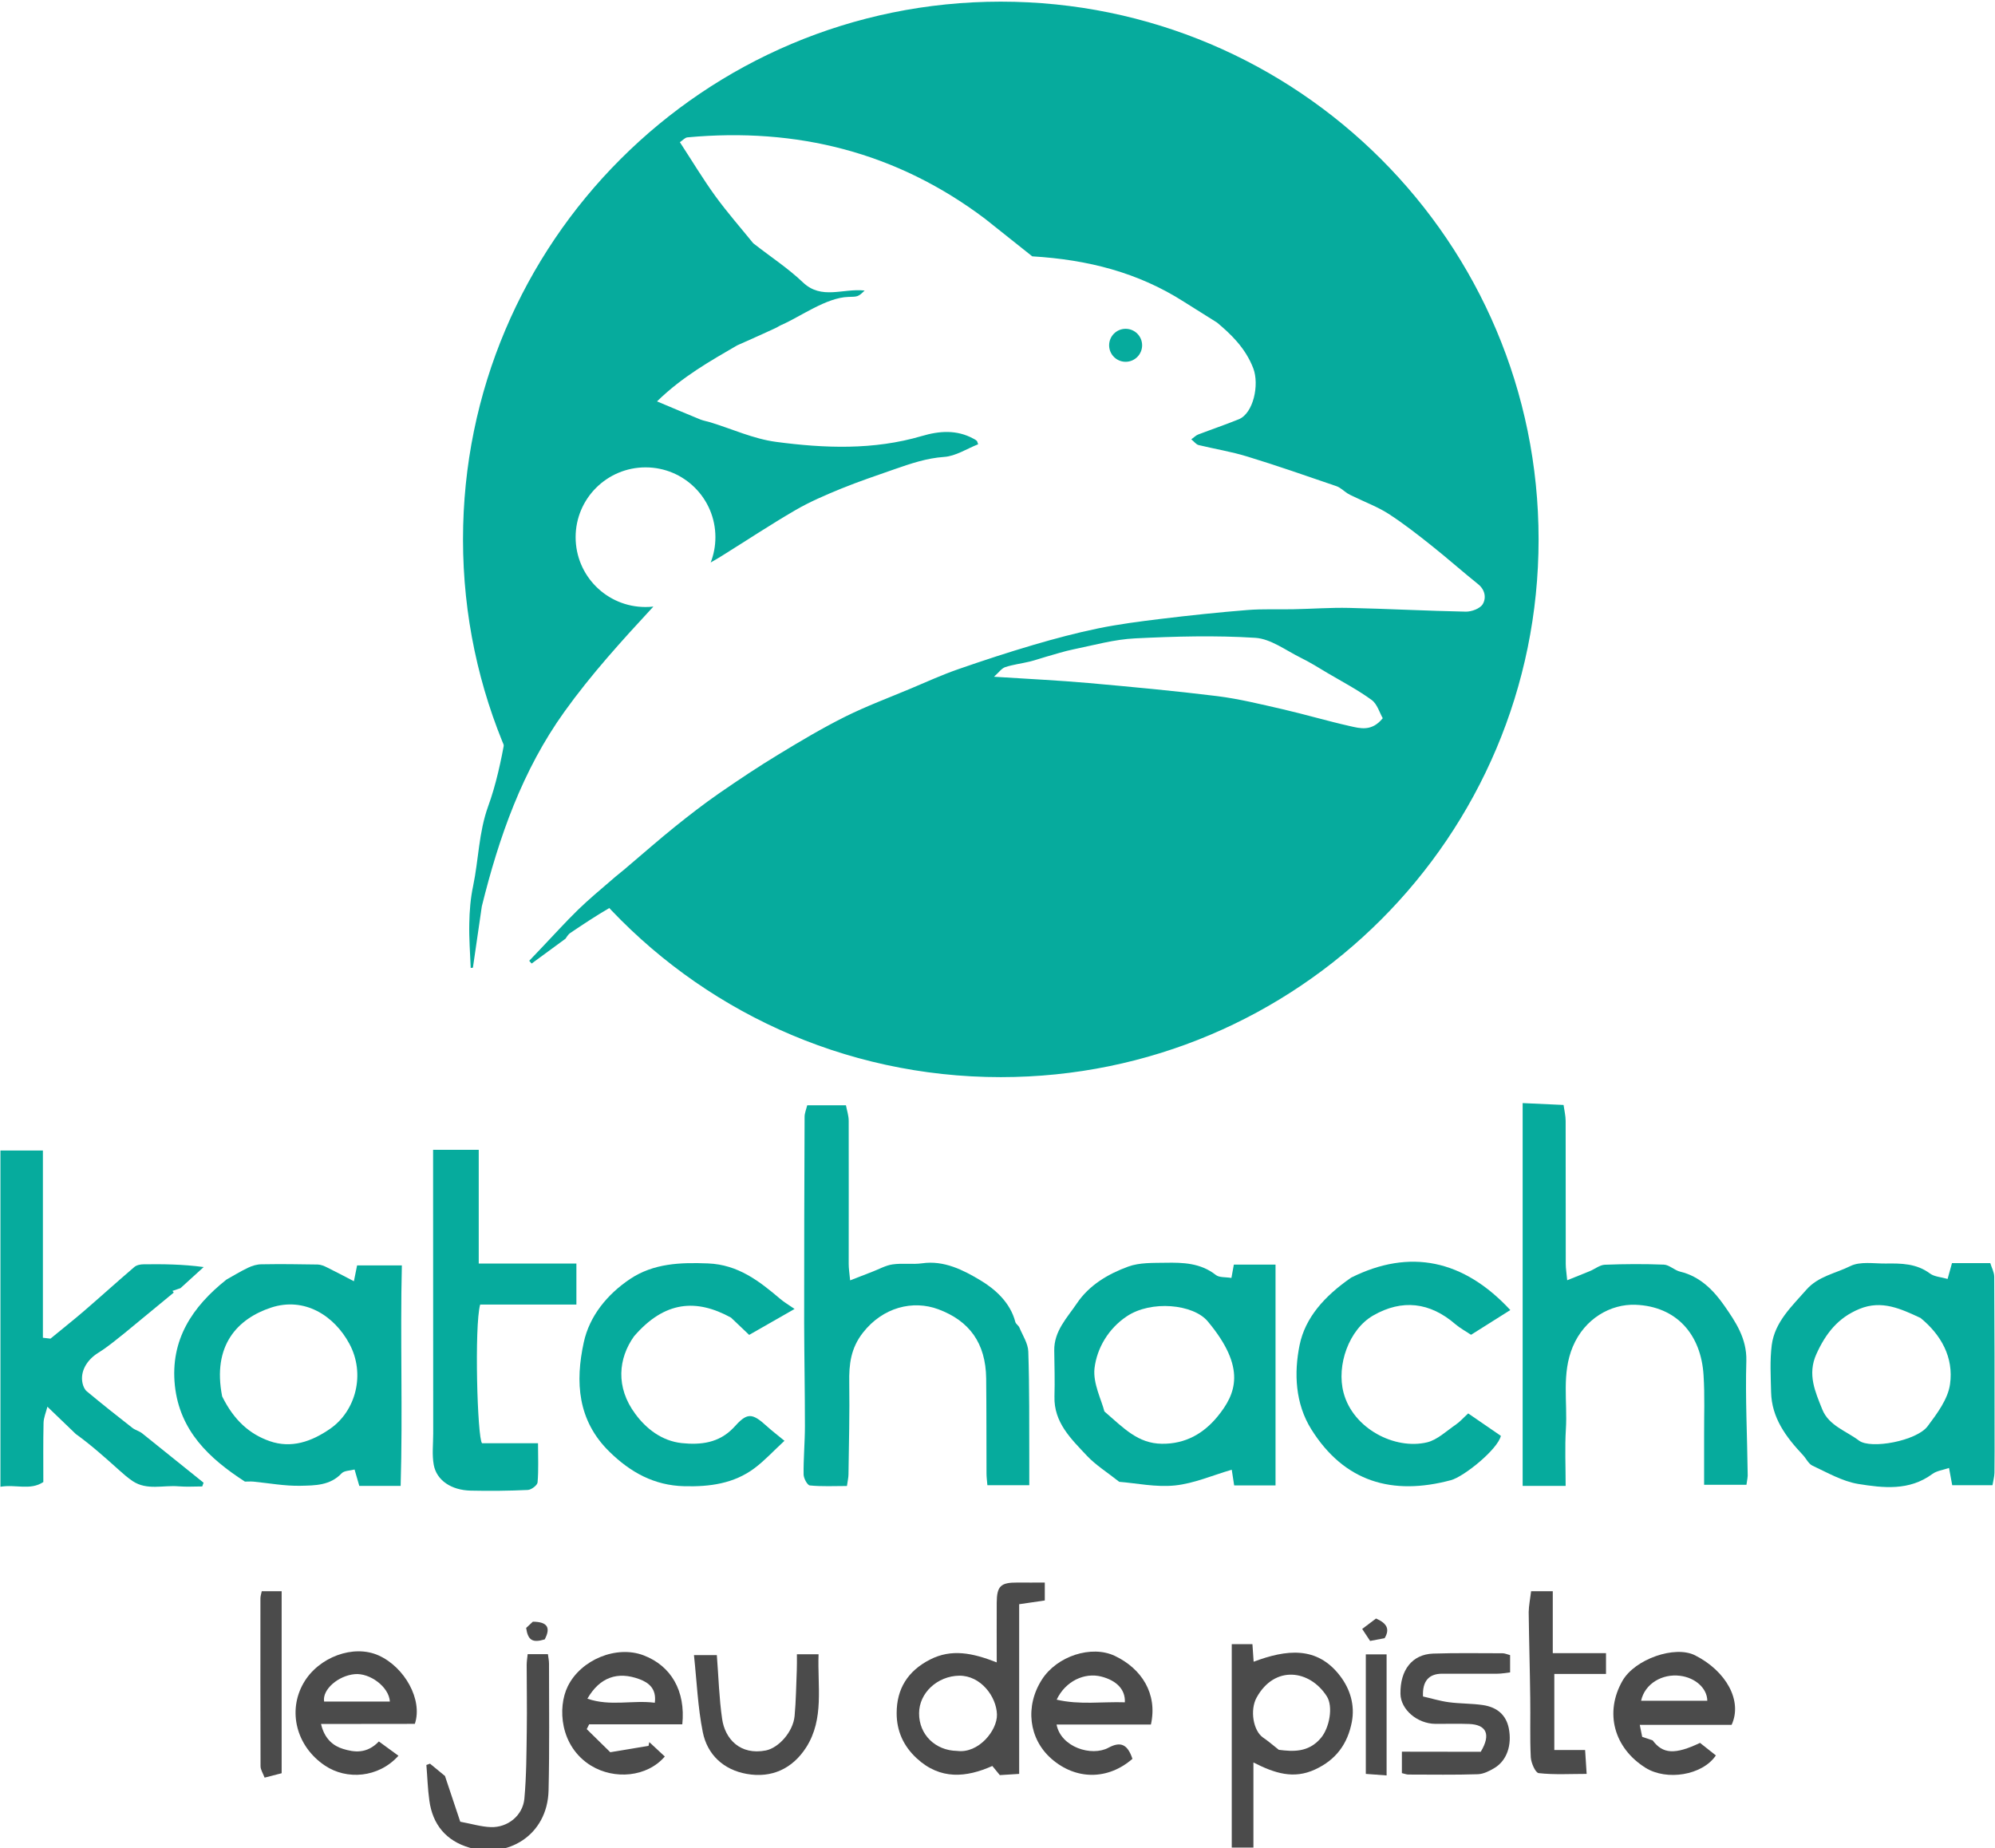 <?xml version="1.0" encoding="utf-8"?>
<!-- Generator: Adobe Illustrator 27.1.1, SVG Export Plug-In . SVG Version: 6.00 Build 0)  -->
<svg version="1.1" xmlns="http://www.w3.org/2000/svg" xmlns:xlink="http://www.w3.org/1999/xlink" x="0px" y="0px"
	 viewBox="0 0 1814 1680.5" style="enable-background:new 0 0 1814 1680.5;" xml:space="preserve">
<style type="text/css">
	.st0{fill:url(#SVGID_1_);}
	.st1{fill:url(#SVGID_00000131358282944776430750000018178290682948695691_);}
	.st2{fill:#1B1F1F;}
	.st3{fill:#FFFFFF;}
	.st4{fill:#00877B;}
	.st5{fill:url(#SVGID_00000090993530675242232410000000199046259659210663_);}
	.st6{fill:none;stroke:#1B1F1F;stroke-width:24;stroke-miterlimit:10;}
	.st7{fill:#06AB9D;}
	.st8{fill:#4B4B4B;}
	.st9{fill:none;stroke:#06AB9D;stroke-width:17;stroke-miterlimit:10;}
</style>
<g id="Fond">
</g>
<g id="Texte">
	<path class="st7" d="M770.1,1351.3c-11.7,0-22.8,0.6-33.7-0.5c-2.3-0.2-5.6-6.4-5.7-9.9c-0.2-14.7,1.2-29.4,1.2-44.1
		c0-31.3-0.6-62.6-0.7-93.9c0-62.5,0.1-125,0.4-187.4c0-3.2,1.4-6.4,2.4-10.4c11.6,0,22.6,0,35.2,0c0.9,4.8,2.5,9.4,2.5,14.1
		c0.1,43.4,0,86.8,0,130.2c0,3.9,0.6,7.8,1.3,14.9c7.9-3.1,14-5.5,20.1-7.8c6.1-2.3,12.1-5.8,18.4-6.7c8.8-1.3,18.1,0.2,26.9-1
		c20-2.9,37.6,6.2,52.8,15.3c13.6,8.1,27.4,20.3,32,38c0.5,1.9,2.9,3.2,3.7,5.1c3,7.2,7.9,14.5,8.1,21.9c1.1,33.1,0.8,66.3,0.9,99.4
		c0,7.2,0,14.5,0,22.1c-14,0-25.6,0-38.1,0c-0.3-4-0.8-7.3-0.8-10.6c-0.1-28.8,0-57.7-0.3-86.5c-0.4-32.2-15.3-52.4-43.5-62.9
		c-23.1-8.6-50.4-1.9-68.5,21.2c-11.1,14.1-12.8,28.8-12.5,45.4c0.4,27.8-0.3,55.7-0.7,83.6C771.5,1343.7,770.7,1346.7,770.1,1351.3
		z"/>
	<path class="st7" d="M1588,1350.2c-12.4,0-24.4,0-38.5,0c0-14.8,0-29.3,0-43.7c-0.1-18.6,0.7-37.3-0.5-55.8
		c-2.2-37.1-24.5-62.8-62-64.2c-22.3-0.8-46.1,12.4-56.9,38.1c-10.3,24.6-4.7,50.1-6.3,75.2c-1,16.6-0.2,33.3-0.2,51.4
		c-13.9,0-26,0-39.1,0c0-117.3,0-232.7,0-348.1c12.8,0.6,24.3,1.1,37.2,1.7c0.7,5.1,1.9,9.8,1.9,14.5c0.1,43.4,0,86.9,0.1,130.3
		c0,3.9,0.7,7.7,1.3,14.6c8.1-3.3,14.4-5.7,20.6-8.3c4.6-1.9,9-5.6,13.6-5.8c17.9-0.7,35.8-0.8,53.7-0.1c5,0.2,9.7,5.2,14.9,6.4
		c18.1,4.3,30.6,17.3,40,30.8c10.1,14.5,20.6,29.8,20.1,50.2c-1,34,0.8,68.1,1.2,102.1C1589.4,1342.8,1588.6,1345.8,1588,1350.2z"/>
	<path class="st7" d="M1119.7,1162.1c0.9-5.1,1.4-7.8,2.2-12.1c11.8,0,23.9,0,37.9,0c0,66.5,0,133.3,0,200.8c-12.7,0-24.9,0-37.6,0
		c-0.7-4.8-1.4-9.3-2.2-14.3c-17.5,5.1-34.3,12.5-51.6,14.3c-17.4,1.8-35.3-2.1-50.7-3.3c-11.4-9-21.5-15.3-29.4-23.7
		c-14.3-15.3-30.2-30.2-29.5-54c0.4-13.8,0-27.7-0.2-41.6c-0.3-17.8,11.7-29.8,20.6-43c11.2-16.6,28.3-26.7,46.6-33.4
		c10.4-3.8,22.5-3.3,33.9-3.5c16-0.3,31.9,0.2,45.7,11C1108.5,1161.9,1114.3,1161.2,1119.7,1162.1z M1004.2,1283.5
		c17.8,15.4,30.5,29.1,52.2,29.4c21.8,0.3,38.3-9.7,50.6-24.7c16.7-20.4,26.8-44.1-8.9-86.7c-13.1-15.6-51.5-19.4-73.7-4.4
		c-16.3,10.9-27,28.6-29.2,47.2C993.7,1258,1001.5,1272.8,1004.2,1283.5z"/>
	<path class="st7" d="M205.9,1163.6c6.5-3.6,12.9-7.6,19.7-10.8c3.7-1.8,8.1-3.1,12.2-3.1c17-0.3,34.1-0.1,51.1,0.2
		c2.9,0.1,5.9,1.3,8.6,2.7c7.8,3.8,15.4,7.9,24.3,12.5c1.2-5.9,1.8-9.1,2.9-14.4c12.4,0,25.2,0,40.7,0c-1.6,66,0.9,133.2-1.1,200.5
		c-14.3,0-25.7,0-37.6,0c-1.4-4.7-2.5-8.7-4.3-14.9c-4,1.1-9.3,0.9-11.8,3.5c-10.5,11.2-24.4,11-37.4,11.3
		c-14.3,0.3-28.6-2.4-42.9-3.8c-2.7-0.2-5.4,0-7.6,0c-32.6-21.1-59.3-46.2-63.7-87.4C154.7,1218.4,174.8,1188.3,205.9,1163.6z
		 M202,1269.8c10.7,21.7,24.9,34.3,43.2,40.7c19.8,6.9,38.1,0.4,54.8-11.1c23.7-16.3,32.4-50.1,17.7-77.4
		c-13.9-25.8-41-42.9-71.3-32.9C216.3,1199.1,192.8,1223.1,202,1269.8z"/>
	<path class="st7" d="M1770.9,1163c1.7-6,2.6-9.5,4-14.4c5.4,0,10.9,0,16.3,0c5.6,0,11.1,0,18.5,0c1.2,4,3.5,8.1,3.6,12.2
		c0.3,46.5,0.3,93.1,0.3,139.6c0,13,0.1,26-0.1,39c-0.1,3.6-1.1,7.1-1.8,11.2c-12.5,0-24.1,0-36.6,0c-0.8-4.4-1.6-8.8-2.9-15.7
		c-5.6,1.9-11.3,2.6-15.2,5.5c-21,15.5-44.7,12.7-67.6,9c-14.3-2.4-27.9-10.3-41.4-16.6c-3.6-1.7-5.7-6.5-8.7-9.7
		c-15.3-16.3-28.4-33.7-28.9-57.3c-0.3-14.2-1.2-28.7,0.6-42.7c2.8-21,18.1-35,31.4-50.2c10.8-12.4,26.7-14.9,40.1-21.6
		c8.9-4.4,21.3-2.2,32.1-2.3c14.1-0.2,28-0.1,40.3,9.1C1759,1161.1,1765.1,1161.3,1770.9,1163z M1746.3,1198.5
		c-17.9-8.3-35.3-16.6-55.6-8.2c-19.5,8-30.6,22.3-39.1,41c-8.4,18.6-1,34.4,5.4,50.5c6,14.7,21.7,19.4,33.3,28.2
		c10.7,8.1,52.4,0.3,62.4-13c8.7-11.6,18.5-24.7,20.4-38.2C1776.6,1234.3,1764.9,1213.7,1746.3,1198.5z"/>
	<path class="st7" d="M0.4,1046.2c13,0,25.2,0,38.6,0c0,57,0,113.3,0,170.3c3.6,0.4,6.2,0.7,6.9,0.8c11.1-9.2,21.1-17,30.7-25.3
		c15.3-13.2,30.2-26.7,45.5-39.8c2.1-1.8,5.6-2.5,8.5-2.5c17.5-0.2,35-0.1,54.6,2.5c-6.4,5.8-12.8,11.7-21.1,19.2
		c-0.9,0.3-4.1,1.4-7.3,2.5c0.4,0.5,0.8,1,1.2,1.5c-14.1,11.6-28.2,23.2-45.5,37.5c-5.5,4.2-13.8,11.5-23.2,17.3
		c-10.3,6.4-16.7,17-14.2,27.9c0.6,2.6,1.9,5.5,3.8,7.1c13.6,11.3,27.4,22.3,41.4,33.2c2.8,2.2,6.6,3,9.2,5.2
		c18.5,14.9,37,29.8,55.6,44.7c-0.4,1.1-0.8,2.2-1.2,3.4c-7.2,0-14.4,0.5-21.5-0.1c-14-1.2-28.7,3.9-41.7-4.7
		c-4.5-3-8.6-6.6-12.7-10.3c-12.6-11.3-25.2-22.6-39.1-32.6c-8-7.7-15.9-15.3-25.8-24.8c-1.4,5.5-3.4,10.1-3.5,14.7
		c-0.4,17.6-0.2,35.3-0.2,53.8c-11.9,7.9-25,1.9-39,4.3C0.4,1249.8,0.4,1149.2,0.4,1046.2z"/>
	<path class="st7" d="M393.8,1045.6c13.3,0,26.4,0,41.5,0c0,34,0,67.8,0,103.4c30.7,0,59.3,0,88.8,0c0,12.7,0,23.6,0,37.3
		c-29.7,0-59,0-87.5,0c-5.4,19.4-2.6,121.5,1.7,126.1c17.3,0,33.8,0,50.9,0c0,12.5,0.6,24.1-0.4,35.6c-0.2,2.6-5.6,6.7-8.8,6.9
		c-17.3,0.8-34.7,1-52.1,0.6c-17.5-0.4-30.9-9.3-33.5-23.4c-1.7-9.2-0.5-19-0.5-28.5c-0.1-75-0.1-150.1-0.1-225.1
		C393.8,1068.1,393.8,1057.8,393.8,1045.6z"/>
	<path class="st7" d="M1228.6,1161.8c53.4-26.6,102.2-16.3,144.7,29.5c-11.6,7.3-23.5,14.8-35.7,22.5c-5.1-3.4-10-6-14.1-9.5
		c-23.3-20.2-48.6-23.1-74.8-8.1c-22.2,12.7-33.7,45.4-27,70.4c8.7,32.6,46.6,52,75.9,45c9.4-2.3,17.6-10.3,26.1-16.1
		c3.7-2.5,6.7-6,11.3-10.2c10.3,7.1,20.1,13.8,29.7,20.4c-2.8,12.2-33.5,37.1-45.4,40.3c-53.4,14.3-97,1.6-127-46.3
		c-14.6-23.4-15.8-51.1-10.6-76.6C1186.8,1198.2,1204.3,1178.6,1228.6,1161.8z"/>
	<path class="st7" d="M722.5,1190.3c-14.7,8.4-27.9,15.9-41.3,23.6c-5.9-5.7-11.2-10.7-16.5-15.7c-31.3-17.2-60.2-15.5-88.2,17
		c-14.2,19.9-17,46.2,1.2,70.6c9.8,13.3,23.9,24.5,42.2,26.5c17.3,1.8,33.8-0.1,47-13.9c12.4-13.9,16.5-14.2,30.9-1
		c4.2,3.8,8.7,7.2,15.5,12.8c-9.9,9.1-17.8,17.8-27.1,24.8c-18.9,14.2-41,17.1-64.1,16.5c-27.2-0.7-48.7-12.5-67.9-31.3
		c-29.2-28.5-31.2-63.7-23.4-99.5c5.2-24,21.4-43.8,42.2-57.7c21.3-14.2,45.7-15.1,70.8-14.1c27.4,1.1,46.6,16.1,65.8,32.4
		C713,1184.2,717,1186.5,722.5,1190.3z"/>
	<path class="st8" d="M906.3,1511.7c0-19.9-0.1-37.1,0-54.3c0.1-15.1,3.6-18.4,18.8-18.3c8.1,0.1,16.3,0,24.9,0c0,6.8,0,11,0,16.3
		c-7.7,1.1-15.3,2.3-23.3,3.4c0,52.1,0,102.5,0,154.3c-6.3,0.4-12,0.8-17.6,1.1c-2.2-2.7-3.9-4.8-6.8-8.3
		c-23.6,10.5-47.3,12.9-68.8-7c-12.1-11.2-18.2-24.9-18.2-41c0-22.3,10.2-38.4,30.2-48.7C865.2,1499.1,884.3,1503.1,906.3,1511.7z
		 M870.3,1592.2c19.4,2.6,36.6-18.6,36.2-33.1c-0.4-16.2-14.7-35.5-34.3-35.3c-19.8,0.3-36.5,15.6-36.5,34.2
		C835.6,1577.3,850.4,1591.9,870.3,1592.2z"/>
	<path class="st8" d="M1139.7,1602.7c0,26.9,0,51.7,0,77.4c-7.5,0-13,0-19.7,0c0-61.9,0-123,0-185c6.1,0,12.3,0,18.8,0
		c0.4,5.1,0.7,9.6,1.1,16c29.6-11.1,57.6-14.6,78.6,12.9c9.1,11.9,13.6,26.4,10.7,41.8c-3.8,19.9-14.3,34.5-33.5,43.3
		C1176.3,1618.1,1159.1,1612.6,1139.7,1602.7z M1162.8,1591.2c12.6,1.6,27,2.7,38.3-10.8c7.8-9.3,11.3-28.6,5.3-37.9
		c-15.4-24.1-47.4-28.6-63.8,1.2c-6.2,11.2-3.2,30.1,5.9,36.4C1152.7,1582.9,1156.5,1586.2,1162.8,1591.2z"/>
	<path class="st8" d="M1574.5,1568.5c-27.3,0-54.7,0-83.5,0c1,4.8,1.6,7.9,2.2,10.9c3.6,1.2,6.5,2.2,9.5,3.2
		c9.2,12.4,20.2,13.2,43.1,2.3c4.5,3.5,9.5,7.5,14.4,11.4c-12.3,18.2-44.8,23.2-63.9,11.3c-28.9-18.1-37.5-50.4-21-79.2
		c11.3-19.7,47.7-32.4,66-23.1C1569.6,1519.6,1584.6,1546.7,1574.5,1568.5z M1492.2,1546.6c20.6,0,40.4,0,60.2,0
		c-0.1-11.4-11-21-24.7-22.7C1511.5,1521.8,1495.6,1531,1492.2,1546.6z"/>
	<path class="st8" d="M1029.7,1599.4c-22.4,19.5-51.5,19.3-73.6,0c-20.7-18.1-24.3-47.8-8.7-72.1c13.6-21.3,45-31.6,66.3-21.5
		c24.4,11.6,39,34.4,32.8,62.4c-28,0-56.7,0-85.8,0c3.9,20.6,31.8,29.4,47.2,21.1C1019,1583.3,1025.3,1586.2,1029.7,1599.4z
		 M1022.8,1548c0.6-11.8-7.8-19.9-21.4-23.4c-15.3-3.9-32.6,4.1-40.6,21C981.8,1550.5,1002.2,1547.3,1022.8,1548z"/>
	<path class="st8" d="M620.4,1568c-28.5,0-56.6,0-84.7,0c-0.7,1.5-1.5,2.9-2.2,4.4c6.6,6.5,13.2,13,21.4,21
		c11.2-1.9,23-3.9,34.8-5.8c0.2-1.1,0.4-2.3,0.7-3.4c4.7,4.4,9.4,8.8,14.1,13.1c-16.3,18.9-46,21.2-67.1,8.3
		c-28.3-17.4-30.7-52.8-21.1-72.2c11.9-24.2,44.3-37.5,68.9-28.1C610.2,1514.8,623.5,1537.6,620.4,1568z M534.1,1544.7
		c20.7,7.2,41.1,1.1,61.3,3.7c1.7-12.7-5.5-18.3-13.9-21.4C561.5,1519.5,545.3,1525.3,534.1,1544.7z"/>
	<path class="st8" d="M291.9,1567.7c3.2,13.9,11.5,20.1,20.1,22.7c9.8,3,21.4,4.8,32.5-6.8c5.5,4,11.6,8.4,17.8,13
		c-18.2,20.2-47.2,22.2-66.9,8.9c-26.1-17.5-34-49.7-19.4-75c13.6-23.7,45.5-35.4,68.3-25.1c23.6,10.6,40.3,40.3,32.9,62.2
		C349.9,1567.7,321.8,1567.7,291.9,1567.7z M354.5,1547.3c-0.8-13.4-18.3-26.2-32-24.9c-15,1.4-29.6,14-27.8,24.9
		C314.3,1547.3,334.1,1547.3,354.5,1547.3z"/>
	<path class="st8" d="M1346.4,1593c9.6-16,5-24.7-10.6-25.3c-10.2-0.4-20.4,0-30.7-0.1c-16.5-0.2-31.4-13-31.7-27.2
		c-0.4-21.7,10.6-36,29.7-36.7c21-0.7,42.1-0.3,63.2-0.3c2,0,4.1,1,6.8,1.7c0,5,0,9.8,0,15.7c-4.1,0.5-8,1.2-11.8,1.2
		c-16.7,0.1-33.5-0.1-50.2,0c-11.7,0.1-17.9,6.5-17.2,20.7c7.2,1.6,15.2,4.1,23.3,5.2c10.3,1.4,20.8,1.1,31.1,2.6
		c13.5,2,21.2,9.4,23.6,21.1c3,15.2-1.7,29.2-12.8,36c-4.6,2.8-10.1,5.6-15.3,5.8c-21,0.7-42.1,0.3-63.2,0.3c-1.8,0-3.5-0.8-5.9-1.3
		c0-5.9,0-11.6,0-19.5C1299,1593,1323.2,1593,1346.4,1593z"/>
	<path class="st8" d="M391,1603.8c5.3,4.3,10.5,8.7,13.6,11.2c5,15.1,9.3,27.8,13.9,41.6c10,1.8,18.9,4.6,27.8,4.9
		c15.3,0.5,29-10.4,30.5-25.8c1.9-20.9,1.9-42,2.2-63.1c0.3-19.5-0.1-39.1-0.1-58.6c0-3,0.5-6,0.9-9.8c6.4,0,12,0,18.4,0
		c0.4,3.2,1,5.9,1,8.6c0,38.4,0.5,76.9-0.4,115.3c-1,41.2-37.6,62.2-71.9,52.1c-21.2-6.2-33.5-20.9-36.5-42.8
		c-1.5-10.7-1.8-21.6-2.7-32.4C388.7,1604.7,389.9,1604.2,391,1603.8z"/>
	<path class="st8" d="M724.6,1504.3c7.2,0,12.8,0,19.7,0c-1.1,29.3,5.3,58.6-11.2,84.6c-12.4,19.4-31.4,28.3-54.2,24.2
		c-20.9-3.7-35.8-17.4-39.9-38.1c-4.5-22.5-5.4-45.7-8-69.9c9.4,0,15.5,0,20.8,0c1.6,20.5,2.1,39.4,4.8,57.9
		c2.6,18.5,16.6,33.3,39.7,28.8c11.6-2.3,24.8-16.8,26.2-31.3c1.3-13.8,1.4-27.8,2-41.7C724.7,1514.6,724.6,1510.3,724.6,1504.3z"/>
	<path class="st8" d="M1392.2,1447c6.5,0,12.5,0,19.7,0c0,18.6,0,36.4,0,56.3c16.8,0,32.2,0,48.4,0c0,7.1,0,12.1,0,18.9
		c-15.8,0-30.7,0-47,0c0,23.7,0,45.7,0,69.2c8.9,0,17.7,0,28,0c0.5,7.7,0.9,14,1.4,21.7c-15.1,0-29.5,0.9-43.6-0.7
		c-3-0.3-6.9-9.3-7.2-14.4c-0.9-18-0.2-36.1-0.5-54.1c-0.3-26-1.1-51.9-1.4-77.9C1390.1,1460.1,1391.3,1454.4,1392.2,1447z"/>
	<path class="st8" d="M238,1447c6.1,0,11.7,0,18.1,0c0,55.3,0,109.7,0,165.5c-4.4,1.1-9.3,2.4-15.5,4c-1.5-4-3.7-7.2-3.7-10.4
		c-0.2-50.9-0.1-101.7-0.1-152.6C236.8,1451.5,237.5,1449.5,238,1447z"/>
	<path class="st8" d="M1241.9,1504.4c7,0,12.6,0,18.9,0c0,37.1,0,73.2,0,110.1c-6.7-0.5-12.6-0.9-18.9-1.4
		C1241.9,1576.4,1241.9,1541,1241.9,1504.4z"/>
	<path class="st8" d="M1251.2,1471.8c10,4.4,12.7,9.7,7.8,17.9c-4,0.8-8.1,1.5-13.2,2.5c-1.9-2.9-4.1-6.3-7.2-10.9
		C1243.3,1477.7,1247.4,1474.6,1251.2,1471.8z"/>
	<path class="st8" d="M478.4,1480.4c2.2-2.1,4.3-4,6.1-5.7c13.2,0.1,16.5,5.3,10.8,16.1C484.2,1494.1,480.1,1491.7,478.4,1480.4z"/>
	<circle class="st7" cx="1023.5" cy="314" r="15"/>
	<path class="st7" d="M555.7,800.6c-10.1,8.7-20.4,17.3-30,26.6c-11.3,11-21.8,22.7-32.7,34.1c-3.9,4.1-7.8,8.3-11.8,12.4
		c0.7,0.8,1.4,1.7,2.2,2.5c9.9-7.2,19.7-14.5,30.8-22.6c0.8-1,2.2-3.8,4.5-5.3c11.6-7.8,23.3-15.6,35.4-22.6
		c2.5-1.4,7.8-0.9,10.1,0.9c14.2,11.5,27.5,24,41.8,35.4c14.4,11.5,29.6,22.1,44.6,32.9c8,5.8,16.1,11.4,26.3,18.6
		c175.9,86.5,348.3,76.7,511.5-32.6c104.1-82.3,169.7-183.8,191-313.8c21.6-132-11.4-249.4-85.9-359.3c-1.1-0.6-3.8-2-5.2-2.7
		c-13.4-27.3-38-43.5-60.3-71.8c-27.6-19.2-61.4-42.8-91.1-63.6C956-15.9,786.6-4.7,625.3,104.8c-2.4,3.5-5.9,5.5-9.1,8
		c-12.9,10.1-26.2,19.8-38.4,30.8c-8.8,7.9-16.1,17.5-24,26.4c-11.9,13.5-24.6,26.5-35.3,40.9c-10.3,13.9-19,29.1-27.4,44.2
		c-7.7,13.8-14.6,28.1-21,42.5c-5,11.3-7,24.3-13.5,34.5c-13,20.7-15.5,44.8-19.2,67c-6.4,38.5-6.6,78.3-7.1,117.5
		c-0.3,23.2,2.3,46.8,6,69.8c2.7,16.7,9.4,32.8,15.7,53.9c4.1,6.4,9.7,18.3,7.4,30.9c-3.9,21-8.3,42.2-15.6,62.2
		c-8.5,23.6-8.6,48.3-13.6,72.3c-2.4,11.2-3.3,22.8-3.5,34.3c-0.3,13.4,0.8,26.8,1.3,40.2c0.7-0.1,1.3-0.1,2-0.2
		c2.7-18.6,5.4-37.2,8.1-55.8c15.6-63,36.8-123.6,75.1-177c24.3-33.9,52.2-64.6,80.9-95.6c-2.4,0.3-4.7,0.4-7.2,0.4
		c-35.1,0-63.5-28.4-63.5-63.5S551.9,425,587,425s63.5,28.4,63.5,63.5c0,8.1-1.5,15.8-4.3,23c3.9-2.2,7.1-4.1,10.3-6.1
		c22.3-13.9,44.2-28.4,66.9-41.6c13.1-7.6,27.2-13.6,41.3-19.4c16-6.5,32.3-12,48.6-17.7c14.7-5.1,29.2-10.1,45.2-11.2
		c10.5-0.7,20.7-7.5,30.9-11.5c-0.8-2-0.8-2.7-1.2-3.1c-0.9-0.8-2-1.5-3.1-2c-15.2-8.3-31-7.1-46.9-2.4
		c-43.8,12.9-88.4,11.2-132.7,5.3c-20.3-2.7-39.8-11.7-59.7-17.8c-2.9-0.9-6.1-1.4-8.9-2.5c-12.2-5-24.3-10.1-39.5-16.5
		c23.6-23,49.2-37.1,72.8-50.9c5.3-2.3,9-4,12.8-5.7c7.4-3.3,14.7-6.6,22-10c2-0.9,3.8-2.2,5.7-3c17.2-7.5,40.7-24.8,60.6-25.4
		c8.5-0.2,9,0,14.9-5.8c-19.8-2.2-39.1,8.7-56.1-7.4c-13.4-12.8-29.2-23.1-45.2-35.6c-11.1-13.7-23.4-27.7-34.4-42.8
		c-11.3-15.6-21.2-32.1-32.3-49.1c2.6-1.7,4.6-4.2,6.9-4.4c99.4-9.2,190.2,13.5,270.4,73.9c14.8,11.8,29.7,23.6,43.1,34.3
		c50.5,3,96.3,14.7,137.9,41.3c9.2,5.8,18.4,11.5,30.1,18.9c12.3,10.3,25.8,22.9,33,41.7c5.6,14.9,0.1,40.9-13.3,46.3
		c-12.1,4.9-24.5,9.1-36.8,13.8c-1.9,0.7-3.4,2.3-6.3,4.4c2.7,2.2,4.4,4.6,6.6,5.2c14.8,3.6,30,6,44.5,10.5
		c27.2,8.3,54,17.7,80.9,26.9c3.7,1.3,6.7,4.4,10.1,6.6c1.7,1.1,3.6,1.9,5.5,2.8c10.6,5.2,21.9,9.4,31.7,15.7
		c13.8,8.9,26.8,19.1,39.6,29.3c14.2,11.3,27.8,23.4,41.9,34.7c6.5,5.2,7.5,12.7,4.2,18.2c-2.4,4-10.1,6.9-15.4,6.8
		c-35.3-0.7-70.6-2.6-106-3.4c-16.9-0.4-33.9,0.9-50.8,1.2c-13.8,0.3-27.7-0.4-41.5,0.7c-26.4,2.1-52.8,4.9-79.1,8.1
		c-19,2.3-38.1,4.8-56.8,8.6c-19.8,4.1-39.4,9.3-58.8,15c-23.1,6.8-46,14.3-68.7,22.2c-14.6,5.1-28.7,11.5-42.9,17.5
		c-20,8.4-40.4,16-59.7,25.6c-20.6,10.3-40.5,22.1-60.2,34.1c-18.5,11.2-36.5,23.2-54.3,35.5c-14,9.7-27.4,20.1-40.7,30.8
		c-13.9,11.2-27.3,23-40.9,34.5C566.9,791.5,561.1,795.8,555.7,800.6 M1227.1,660.2c-20.4-4.6-40.6-10.6-61-15.3
		c-19.7-4.5-39.5-9.4-59.5-11.9c-38.9-4.8-77.9-8.4-116.9-11.9c-27.3-2.4-54.8-3.7-85.9-5.7c4.5-4,6.9-7.6,10.1-8.7
		c7.2-2.4,14.9-3.3,22.4-5.1c5-1.2,9.9-3,14.9-4.4c8.3-2.3,16.4-5,24.8-6.7c18.6-3.8,37.3-9.1,56.1-10c36.4-1.8,73-2.8,109.3-0.5
		c14,0.9,27.6,11.3,41.1,18c8.6,4.2,16.7,9.3,24.9,14.2c13.4,7.9,27.3,15.2,39.8,24.3c5.1,3.7,7.2,11.6,10.1,16.6
		C1247.3,665.5,1236.8,662.4,1227.1,660.2z"/>
	<path class="st9" d="M469.2,682c-25.5-58.7-39.7-123.4-39.7-191.5C429.5,225.1,644.6,10,910,10s480.5,215.1,480.5,480.5
		S1175.4,971,910,971c-141.2,0-268.3-60.9-356.2-158"/>
</g>
</svg>
